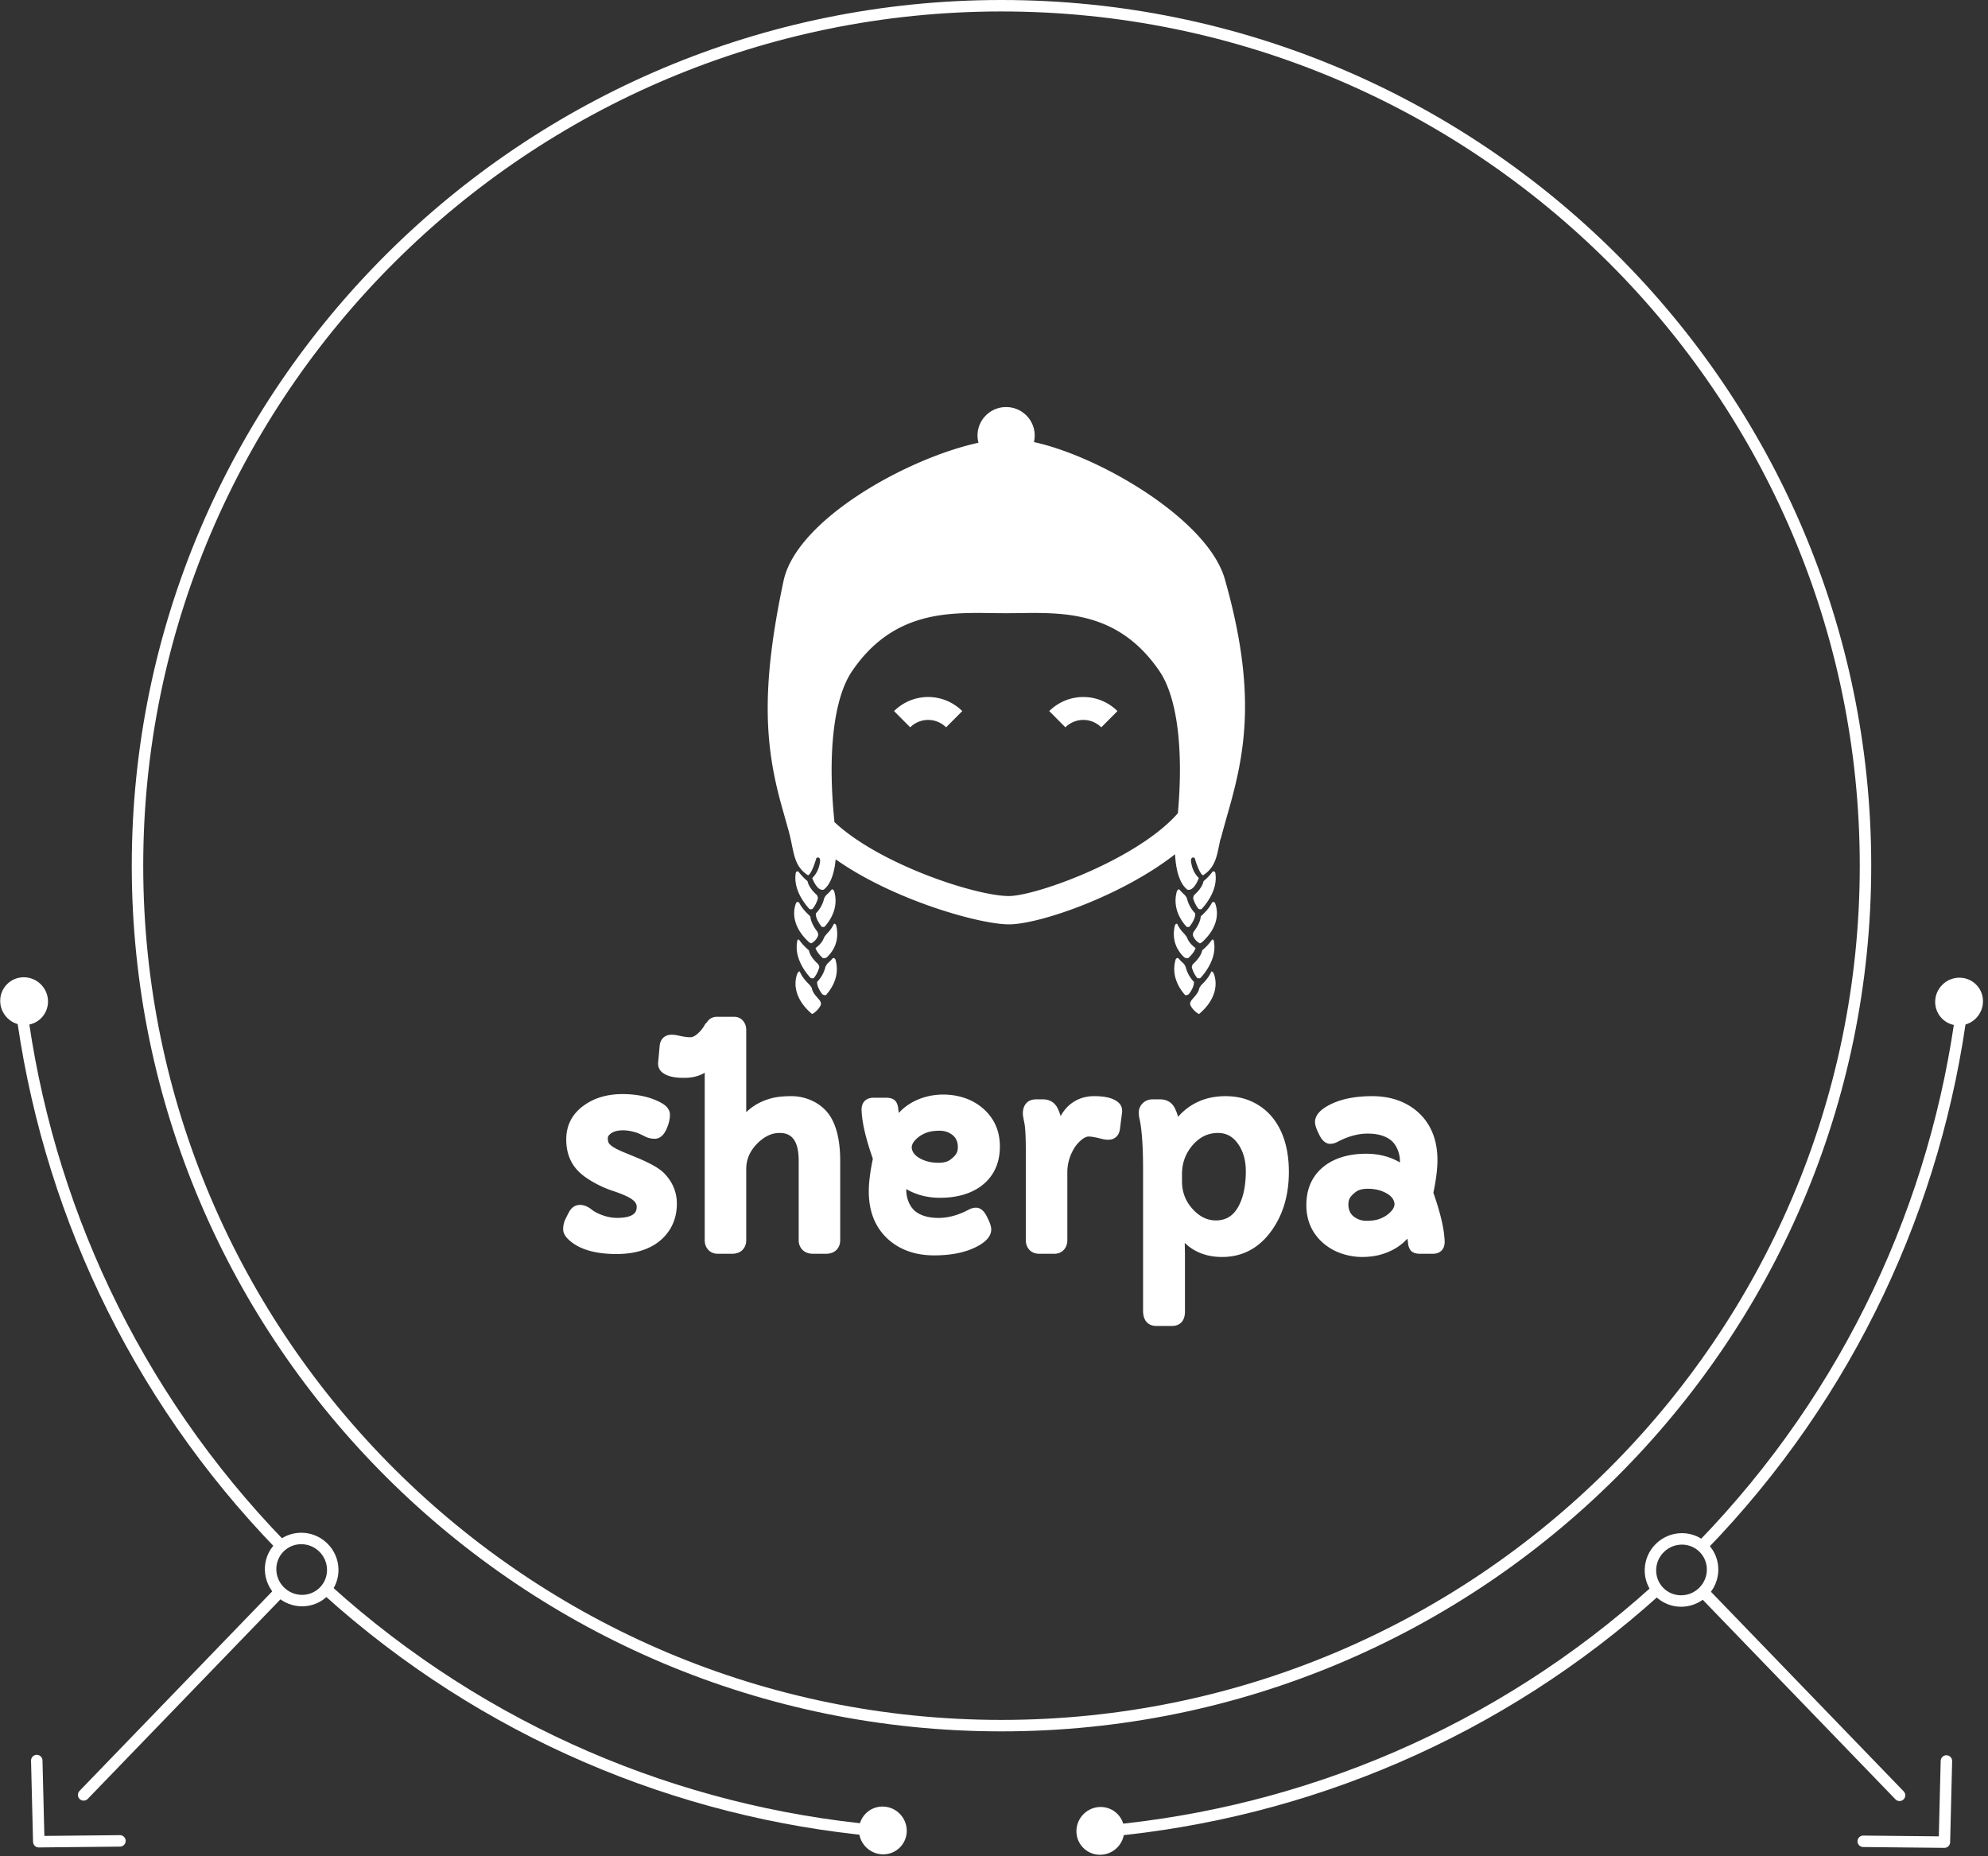 <svg class="{{ include.css-class }}" width="347" height="324" viewBox="0 0 347 324" xmlns="http://www.w3.org/2000/svg"><rect x="0" y="0" width="347" height="324" fill="#333333" stroke="none"/><title>Solutions</title><g fill="none" fill-rule="evenodd"><g transform="scale(-1 1) rotate(-44 315.317 357.725)"><path d="M5.041 4.992c27.01 21.68 61.036 35.108 98.107 36.351m11.114.006c37.154-1.205 71.257-14.649 98.314-36.376" stroke="#FFF" stroke-width="2"/><ellipse fill="#FFF" cx="212.576" cy="4.144" rx="4.201" ry="4.144"/><ellipse fill="#FFF" cx="4.201" cy="4.144" rx="4.201" ry="4.144"/><ellipse stroke="#FFF" stroke-width="2" cx="108.809" cy="41.852" rx="5.461" ry="5.387"/><path d="M108.86 47.783v48.802M98.726 97.957l10.09 9.946 10.093-9.946" stroke="#FFF" stroke-width="2" stroke-linecap="round" stroke-linejoin="round"/></g><g transform="rotate(-44 488.488 -70.625)"><path d="M5.041 4.992c27.01 21.68 61.036 35.108 98.107 36.351m11.114.006c37.154-1.205 71.257-14.649 98.314-36.376" stroke="#FFF" stroke-width="2"/><ellipse fill="#FFF" cx="212.576" cy="4.144" rx="4.201" ry="4.144"/><ellipse fill="#FFF" cx="4.201" cy="4.144" rx="4.201" ry="4.144"/><ellipse stroke="#FFF" stroke-width="2" cx="108.809" cy="41.852" rx="5.461" ry="5.387"/><path d="M108.86 47.783v48.802M98.726 97.957l10.09 9.946 10.093-9.946" stroke="#FFF" stroke-width="2" stroke-linecap="round" stroke-linejoin="round"/></g><path d="M174.8 301.205c-83.167 0-150.8-67.336-150.8-150.103C24 68.336 91.633 1 174.8 1c83.152 0 150.817 67.336 150.817 150.102 0 82.767-67.665 150.103-150.817 150.103" stroke="#FFF" stroke-width="2"/><g fill="#FFF"><path d="M141.929 192.217a8.55 8.55 0 0 0-3.832-.886c-1.287 0-2.377.106-3.241.316-1.821.443-3.361 1.274-4.604 2.479v-14.36c0-.611-.183-1.138-.543-1.566a1.95 1.95 0 0 0-1.536-.719h-3.087a1.96 1.96 0 0 0-1.703.974 1.453 1.453 0 0 0-.389.458 5.802 5.802 0 0 1-1.29 1.573c-.425.358-.81.546-1.145.558l-.115.002c-.458 0-1.092-.087-1.863-.255a5.768 5.768 0 0 0-1.337-.182l-.129.002c-1.14.042-1.88.786-1.977 1.98l-.255 2.821c-.072.75.202 1.397.758 1.81.877.682 2.247.973 4.213.903 1.172-.044 2.226-.338 3.152-.882v29.248c0 .633.198 1.18.589 1.625.417.476 1.003.727 1.693.727h2.456c.831 0 1.47-.241 1.899-.717.399-.44.61-1.006.61-1.635v-12.42c0-1.71.645-3.19 1.967-4.514 1.235-1.213 2.49-1.801 3.839-1.801 1.437 0 3.35.501 3.35 4.84v13.895c0 .638.223 1.21.647 1.653.444.464 1.084.699 1.905.699h2.208c.767 0 1.379-.222 1.82-.66.435-.43.665-1.015.665-1.692v-13.873c0-3.436-.618-6.102-1.842-7.93-.714-1.046-1.684-1.877-2.883-2.471M190.98 191.33c-1.773 0-3.297.585-4.537 1.746a7.286 7.286 0 0 0-1.313 1.734 9.873 9.873 0 0 0-.516-1.35c-.49-1.013-1.398-1.57-2.556-1.57h-1.217c-1.443 0-2.305.929-2.305 2.485 0 .187.034.523.277 1.706.11.537.242 1.843.242 5.018v15.392c0 .632.197 1.18.588 1.625.29.332.832.726 1.761.726h2.614c.9 0 1.428-.4 1.713-.736.378-.444.57-.988.57-1.615v-11.862c0-1.484.404-2.902 1.197-4.208a5.81 5.81 0 0 1 1.349-1.525c.438-.342.83-.515 1.164-.515.462 0 1.13.111 1.968.325.563.157 1.04.233 1.457.233 1.142 0 1.91-.715 2.05-1.906l.36-2.81c.1-.747-.15-1.403-.69-1.836-.848-.71-2.215-1.056-4.176-1.056M217.454 204.428c0 2.397-.393 4.392-1.17 5.93-.896 1.793-2.222 2.663-4.05 2.663-1.484 0-2.79-.624-3.99-1.907-1.298-1.393-1.93-3.01-1.93-4.944v-1.228c0-1.934.603-3.583 1.839-5.037 1.247-1.446 2.7-2.15 4.441-2.15 1.474 0 2.628.635 3.529 1.943.883 1.273 1.331 2.865 1.331 4.73m1.255-12.056c-1.41-.691-3.023-1.041-4.797-1.041-1.767 0-3.374.328-4.776.974a10.151 10.151 0 0 0-3.498 2.634 9.53 9.53 0 0 0-.559-1.479c-.49-1.013-1.398-1.57-2.556-1.57h-1.374c-.672 0-1.261.238-1.705.69-.437.444-.668.98-.668 1.55 0 .412.03.74.09 1.003.434 1.847.654 4.862.654 8.96v24.728c0 1.641.861 2.62 2.305 2.62h2.794c.52 0 2.214-.182 2.214-2.53v-9.226c0-.982-.014-1.898-.044-2.744 1.7 1.635 3.884 2.46 6.526 2.46 3.547 0 6.451-1.545 8.63-4.59 2.007-2.79 3.025-6.238 3.025-10.25 0-3.858-.918-7-2.73-9.336a10 10 0 0 0-3.53-2.853M243.41 210.146c0 .606-.41 1.23-1.215 1.855-.406.314-.9.577-1.47.782-.56.203-1.312.305-2.233.305a3.515 3.515 0 0 1-2.225-.765 2.32 2.32 0 0 1-.665-.858c-.163-.35-.245-.768-.245-1.24 0-.45.089-.82.273-1.133.201-.341.565-.708 1.082-1.09.457-.336 1.143-.507 2.04-.507 1.247 0 2.333.26 3.24.782.902.5 1.353 1.116 1.417 1.87m6.782-1.958c.472-2.252.711-4.163.711-5.682 0-3.68-1.235-6.58-3.675-8.627-2.047-1.691-4.649-2.55-7.731-2.55-3.322 0-6.034.631-8.061 1.875-1.264.78-1.905 1.67-1.905 2.645 0 .507.223 1.186.693 2.117.198.417.802 1.687 1.973 1.687.425 0 .873-.13 1.361-.393 1.755-.924 3.495-1.393 5.172-1.393 1.812 0 3.221.43 4.178 1.265.453.412.81.942 1.058 1.572.26.654.39 1.312.39 1.958v.243c-1.705-1.012-3.681-1.523-5.896-1.523-2.818 0-5.172.648-7.006 1.93-2.277 1.627-3.433 3.994-3.433 7.034 0 2.777 1.047 5.055 3.111 6.772a9.517 9.517 0 0 0 3.13 1.713c1.152.378 2.322.569 3.477.569 1.138 0 2.201-.13 3.165-.389 1.946-.53 3.539-1.475 4.76-2.817l.034.26c.04.24.067.442.08.606.025.308.123.622.299.958.426.824 1.495.824 1.846.824h2.185c1.269 0 2.057-.79 2.057-2.087-.062-2.15-.707-4.954-1.973-8.567M159.138 200.306c0-.605.408-1.23 1.214-1.854.405-.314.9-.577 1.47-.783.56-.202 1.312-.304 2.232-.304.833 0 1.565.252 2.226.765.286.229.503.51.664.857.163.351.246.768.246 1.242 0 .449-.09.819-.273 1.132-.202.341-.566.708-1.083 1.09-.456.336-1.142.507-2.04.507-1.246 0-2.332-.261-3.24-.783-.901-.499-1.352-1.115-1.416-1.869m4.95 8.764c2.817 0 5.172-.648 7.006-1.93 2.277-1.628 3.432-3.994 3.432-7.034 0-2.777-1.046-5.055-3.11-6.773a9.519 9.519 0 0 0-3.13-1.711c-2.287-.752-4.694-.704-6.642-.182-1.946.532-3.54 1.476-4.76 2.818a44.018 44.018 0 0 1-.034-.26 7.84 7.84 0 0 1-.08-.606 2.48 2.48 0 0 0-.299-.958c-.426-.824-1.495-.824-1.846-.824h-2.185c-1.27 0-2.058.79-2.057 2.088.061 2.149.707 4.953 1.973 8.566-.473 2.252-.712 4.163-.712 5.682 0 3.68 1.235 6.581 3.676 8.627 2.046 1.691 4.648 2.55 7.731 2.55 3.321 0 6.032-.631 8.06-1.876 1.265-.78 1.906-1.669 1.906-2.644 0-.514-.217-1.173-.693-2.117-.199-.417-.803-1.688-1.973-1.688-.424 0-.872.13-1.361.394-1.756.924-3.496 1.393-5.172 1.393-1.812 0-3.222-.43-4.178-1.264-.46-.42-.806-.934-1.059-1.573a5.311 5.311 0 0 1-.39-1.958l.001-.243c1.705 1.012 3.68 1.523 5.895 1.523M111.62 202.252l-2.43-1.004a16.225 16.225 0 0 1-1.826-.84c-.442-.244-.786-.507-1.022-.781-.204-.236-.247-.654-.247-.962 0-.139 0-.505.723-.94.23-.142.494-.247.786-.314.63-.144 1.775-.224 3.183.194.292.076.57.174.826.292.297.136.63.298 1 .484.505.256 1.07.385 1.679.385.85 0 1.535-.567 2.04-1.685.4-.887.604-1.729.604-2.501 0-.541-.23-1.322-1.337-1.981-1.876-1.081-4.219-1.63-6.963-1.63-2.595 0-4.825.646-6.624 1.915-2.107 1.471-3.175 3.49-3.175 6.003 0 2.022.565 3.726 1.686 5.074a9.112 9.112 0 0 0 1.871 1.66c.68.457 1.418.884 2.196 1.269.783.388 1.61.725 2.458 1.003.778.255 1.506.535 2.166.834 1.274.567 1.92 1.194 1.92 1.863 0 .594 0 1.987-3.416 1.987-.833 0-1.673-.15-2.498-.447-.83-.299-1.48-.632-1.93-.992-.69-.548-1.38-.826-2.056-.826-.461 0-1.322.16-1.9 1.229-.288.532-.52.994-.699 1.387a3.922 3.922 0 0 0-.336 1.637c0 .773.503 1.525 1.533 2.296 1.764 1.343 4.38 2.025 7.774 2.025 3.381 0 6.049-.879 7.932-2.616 1.73-1.617 2.607-3.7 2.607-6.19 0-2.02-.763-3.82-2.275-5.352-.774-.766-2.16-1.574-4.25-2.476"/></g><path d="M170.788 77.281a4.956 4.956 0 0 1-.163-1.263c0-2.743 2.233-4.967 4.988-4.967 2.757 0 4.99 2.224 4.99 4.967 0 .394-.046.777-.133 1.144 11.662 2.536 30.385 13.599 33.318 23.912 5.462 19.202 3.666 29.79.744 40.09a400.91 400.91 0 0 0-1.448 5.195c-.025.077-.06.146-.087.22-.58 2.682-.753 4.76-3.008 6.202-.04-.016 0 0-.039-.018-.58-.296-1.207-2.282-1.419-3.004-.314-.16-.677-.156-.646.603.168 1.135.515 2.035 1.367 2.903 0 0-.844 2.386-2.01 2.014-1.453-1.126-2.004-3.668-2.144-6.172-9.252 7.257-23.698 12.239-29 12.239-5.134 0-20.258-4.28-30.234-11.354-.216 2.198-.794 4.294-2.075 5.287-1.167.372-2.01-2.014-2.01-2.014.852-.868 1.198-1.768 1.366-2.903.033-.759-.33-.762-.646-.603-.212.722-.838 2.708-1.42 3.004-.036.018.002.002-.036.018-2.642-1.689-2.424-4.239-3.352-7.62-.403-1.462-.775-2.776-1.12-3.996-2.924-10.3-3.97-20.257.196-39.78 2.276-10.665 21.515-21.386 34.02-24.104zm-29.834 76.522c.2.98.997 1.85 1.605 2.393.102.091.24.483.193.652a5.04 5.04 0 0 1-.897 1.763c-.09.114-.481.15-.597.022-.949-1.038-2.83-3.503-2.355-6.292.037-.22.376-.33.499-.164a9.762 9.762 0 0 0 1.552 1.626zm3.028 7.903c-.1.115-.488.144-.581.026-.49-.626-1.06-1.55-.99-2.298a5.576 5.576 0 0 0 1.443-2.626c.032-.138.318-.534.436-.638a7.14 7.14 0 0 0 .872-.907c.08-.1.375.068.443.3.394 1.325.556 3.63-1.623 6.143zm1.532-.37c.1-.212.38-.071.46.28.312 1.35.38 3.572-1.657 5.484-.131.123-.611.206-.714.112-.484-.443-1.063-1.089-1.272-1.782l.024.052c.982-.754 1.269-1.294 1.489-1.847.053-.134.438-.616.58-.755a5.751 5.751 0 0 0 1.09-1.544zm-4.288 3.124c-2.685-2.409-2.996-5.04-2.265-6.861.082-.205.446-.203.534-.028.434.859 1.007 1.509 1.948 2.386.06.984.768 2.064 1.18 2.606.158.208.257.58.118.887a2.549 2.549 0 0 1-1.118 1.2c-.036.02-.305-.108-.397-.19zm-1.742-.422c.424.608.98 1.223 1.699 1.829.196.964.968 1.82 1.571 2.362.115.104.28.48.244.62a5.056 5.056 0 0 1-.915 1.826c-.09.114-.501.128-.632-.016-.986-1.09-2.897-3.642-2.272-6.496.03-.14.237-.223.305-.125zm5.848 3.232c.1-.123.425-.015.491.206.4 1.324.578 3.65-1.63 6.185-.096.11-.577.001-.726-.202-.445-.61-.892-1.42-.83-2.088a5.583 5.583 0 0 0 1.418-2.522c.047-.184.293-.595.388-.677.343-.294.636-.595.889-.902zm-3.63 5.219c.143.886.982 1.6 1.362 2.109.175.234.298.57.199.82-.153.385-.724 1.153-1.407 1.52-.036.02-.074.039-.112.057-2.94-2.467-3.304-5.208-2.557-7.092.084-.21.367-.413.407-.323.39.87.887 1.507 1.69 2.292.123.12.405.535.418.617zm68.07-13.856c-.116.127-.507.092-.597-.022a5.054 5.054 0 0 1-.896-1.763c-.048-.169.09-.56.193-.652.608-.542 1.404-1.412 1.605-2.393a9.762 9.762 0 0 0 1.552-1.626c.123-.167.461-.055.498.164.477 2.789-1.407 5.254-2.354 6.292zm-3.032-2.463c.118.104.404.5.436.637a5.59 5.59 0 0 0 1.444 2.626c.07.748-.5 1.674-.99 2.298-.093.12-.481.09-.581-.024-2.18-2.514-2.017-4.818-1.623-6.144.068-.231.363-.4.443-.3.247.309.536.613.871.907zm-1.683 5.447c.08-.352.36-.493.46-.28a5.75 5.75 0 0 0 1.088 1.542c.143.14.528.621.582.757.219.553.507 1.092 1.489 1.845l.023-.05c-.208.692-.787 1.338-1.272 1.78-.102.095-.582.013-.713-.111-2.038-1.912-1.97-4.135-1.657-5.483zm6.479-4.047c.088-.174.45-.176.534.03.731 1.821.42 4.452-2.265 6.86-.093.083-.361.21-.398.19a2.547 2.547 0 0 1-1.116-1.2c-.14-.307-.042-.679.116-.887.412-.542 1.12-1.622 1.18-2.605.941-.878 1.515-1.529 1.949-2.388zm-2.59 13.105a5.075 5.075 0 0 1-.914-1.827c-.037-.14.13-.516.245-.618.603-.543 1.374-1.4 1.57-2.363a9.544 9.544 0 0 0 1.699-1.829c.07-.098.276-.014.306.126.625 2.854-1.287 5.405-2.273 6.495-.13.144-.541.13-.632.016zm-1.97-1.826c.157.618.535 1.63 1.418 2.522.062.667-.386 1.477-.831 2.088-.148.203-.63.312-.726.202-2.207-2.535-2.03-4.861-1.63-6.185.066-.22.39-.33.492-.206.252.307.546.608.888.902.095.082.341.493.388.677zm4.46.73c.04-.088.324.114.407.324.748 1.884.384 4.625-2.556 7.092l-.113-.057c-.682-.367-1.254-1.136-1.406-1.52-.1-.25.023-.586.198-.82.382-.51 1.22-1.222 1.362-2.11.014-.08.296-.495.419-.616.803-.785 1.299-1.422 1.689-2.292zm-35.339-13.18c-5.734 0-22.51-5.484-30.443-12.9-.006-.04-.014-.072-.02-.109a7.135 7.135 0 0 0-.024-.353c-1.17-11.813-.04-21.243 3.104-25.872 7.108-10.474 16.717-10.261 24.569-10.15 1.437.019 2.925.022 4.54 0 7.839-.108 17.46-.324 24.571 10.15 3.061 4.51 4.212 13.508 3.202 24.78-7.12 8.11-24.82 14.454-29.499 14.454" fill="#FFF"/><path d="M184.552 125.536a6.44 6.44 0 0 1 9.085 0M157.464 125.536a6.44 6.44 0 0 1 9.085 0" stroke="#FFF" stroke-width="4"/></g></svg>
